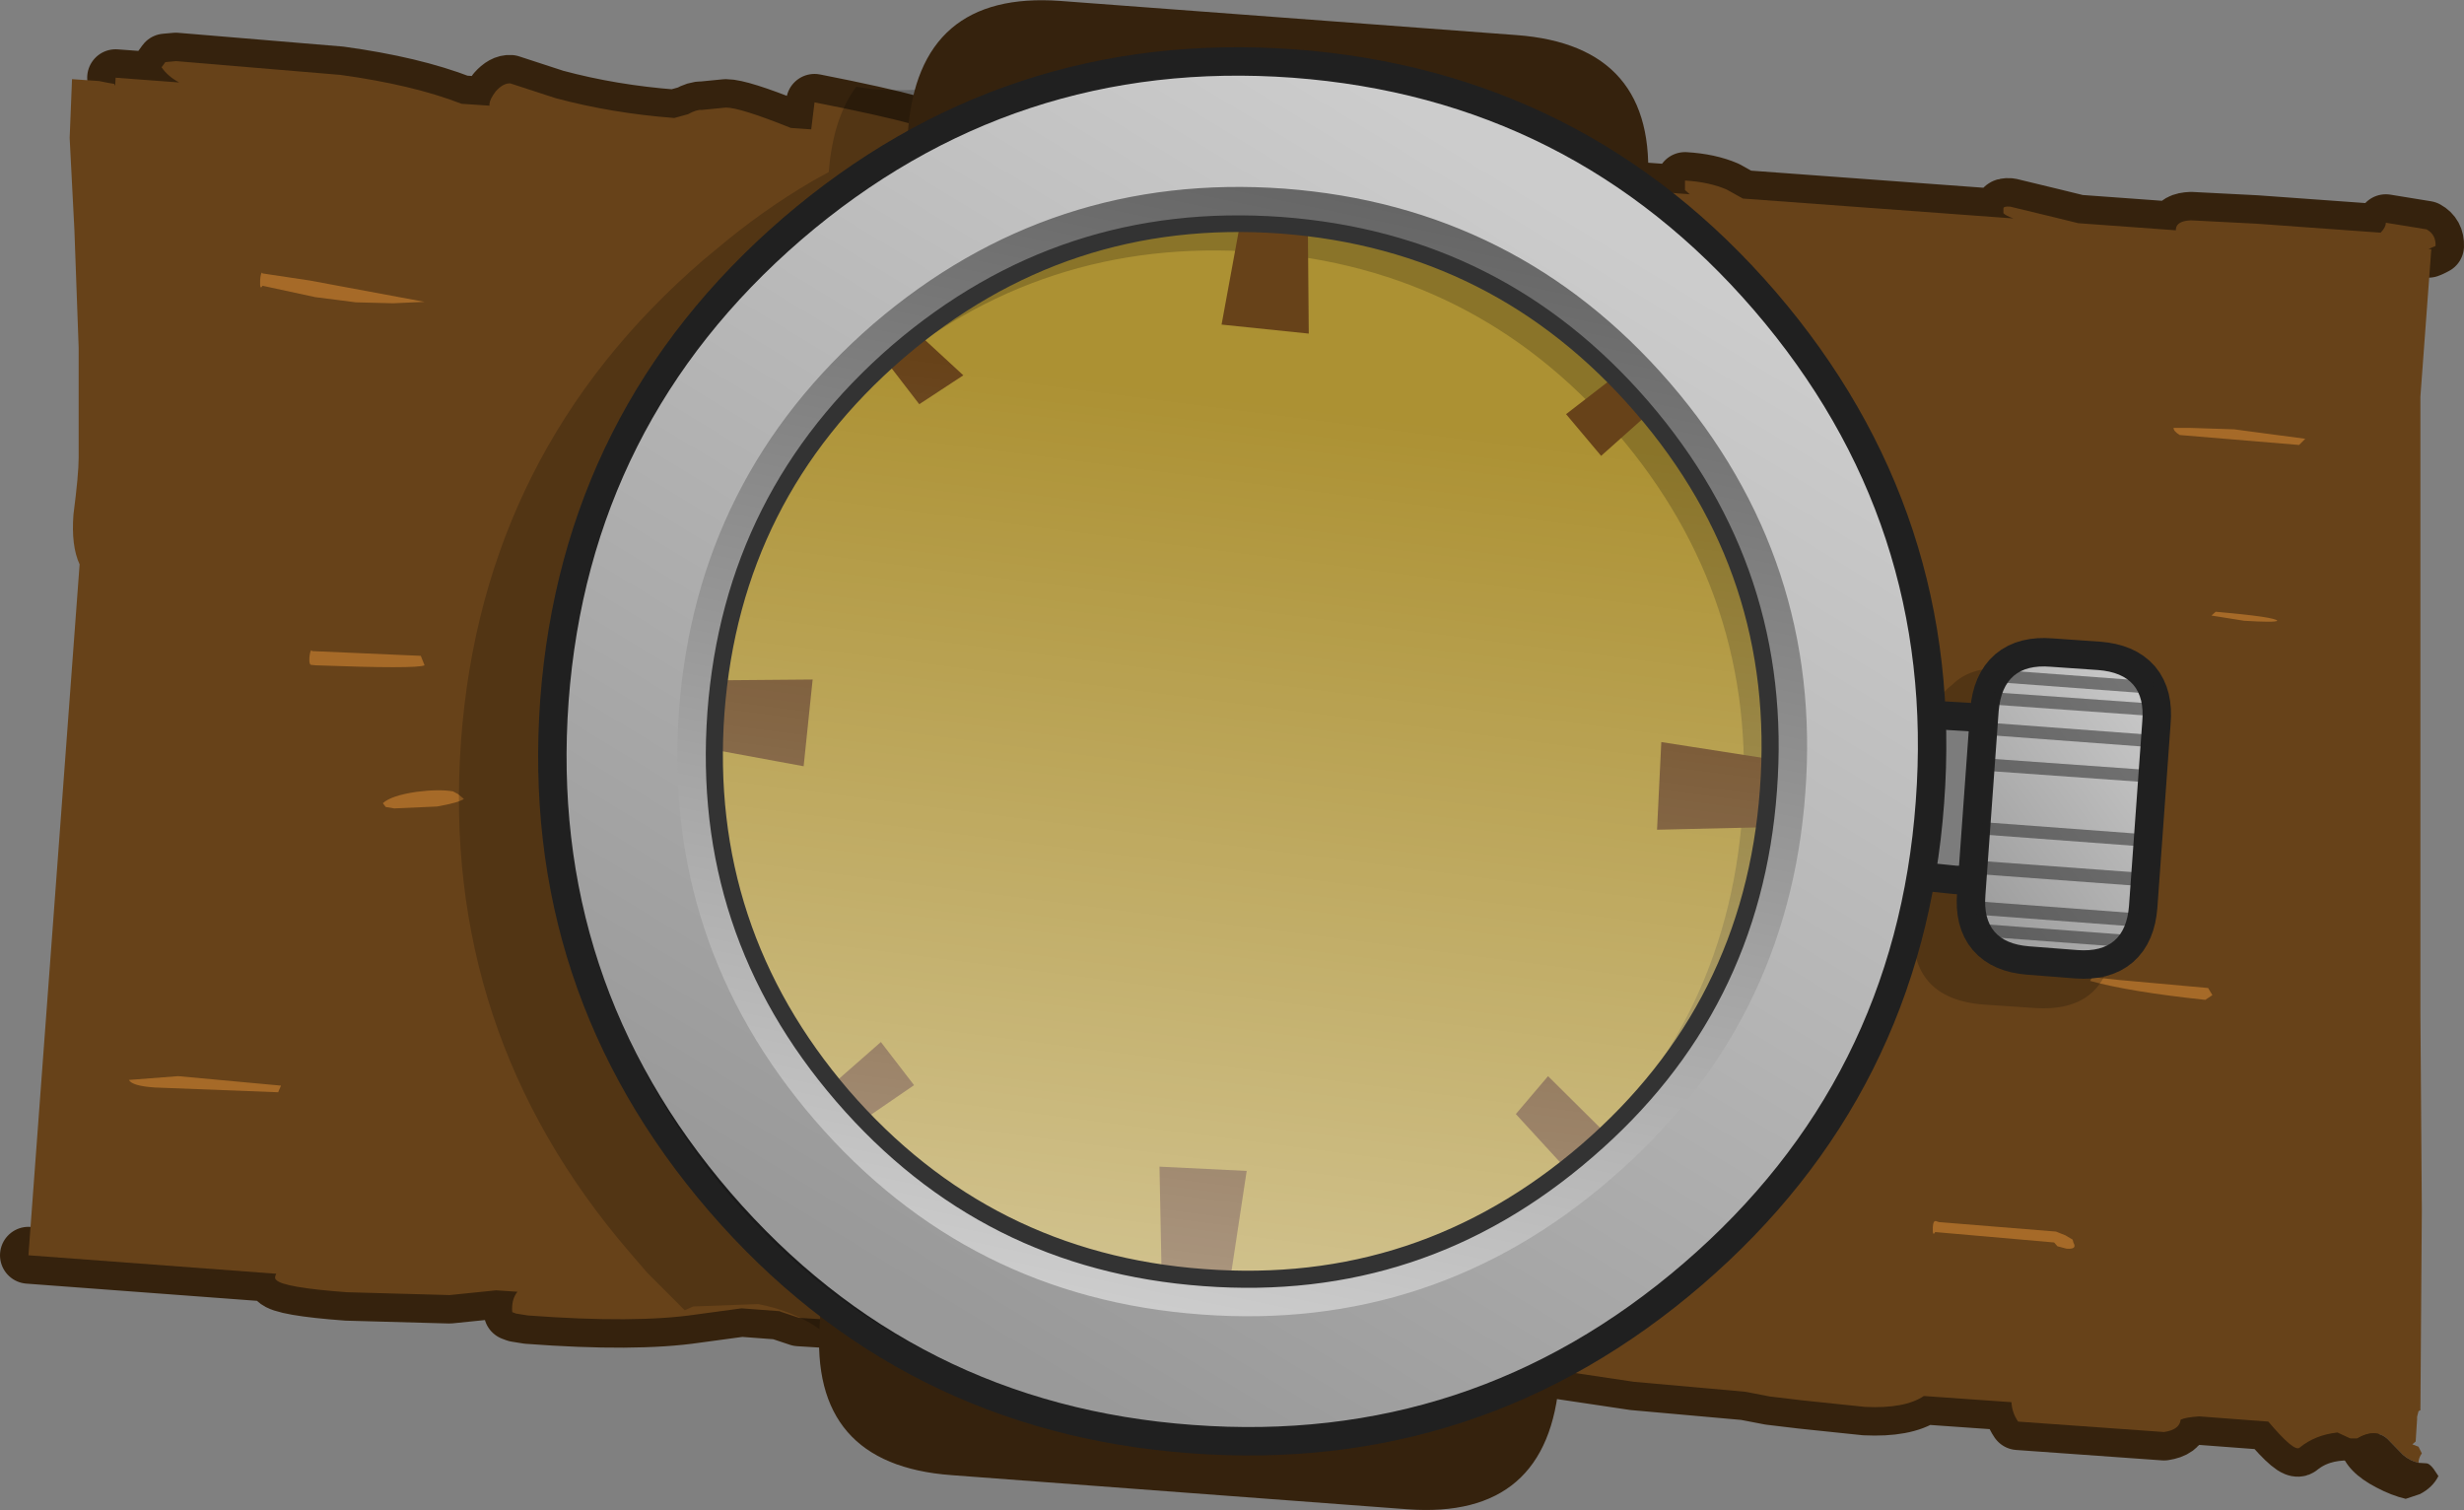<?xml version="1.0" encoding="UTF-8" standalone="no"?>
<svg xmlns:xlink="http://www.w3.org/1999/xlink" height="159.35px" width="260.0px" xmlns="http://www.w3.org/2000/svg">
  <rect width="100%" height="100%" fill="#808080" stroke="none"/>
  <g transform="matrix(1.0, 0.0, 0.0, 1.0, 9.2, -14.0)">
    <path d="M3.0 22.2 L9.7 22.7 Q8.5 22.05 7.85 21.1 L8.25 20.55 9.35 20.45 26.7 21.9 Q34.35 22.95 39.5 24.95 L42.45 25.15 42.45 24.95 Q42.5 24.45 43.1 23.65 43.9 22.75 44.65 22.8 L49.4 24.35 Q55.35 25.95 61.95 26.45 L63.4 26.05 Q64.3 25.55 64.85 25.6 L67.4 25.35 Q68.9 25.35 74.25 27.5 L76.4 27.65 76.75 24.8 Q90.5 27.5 90.4 28.55 L90.4 28.7 169.1 34.5 168.6 34.05 168.6 33.05 Q171.15 33.2 173.0 34.0 L174.7 34.95 203.25 37.05 Q202.45 36.75 202.2 36.5 L202.2 36.0 Q202.2 35.75 202.9 35.8 L207.45 36.9 210.1 37.55 220.4 38.3 220.4 38.15 Q220.5 37.3 222.0 37.25 L228.85 37.6 242.0 38.55 Q242.55 38.0 242.55 37.5 L246.85 38.2 Q247.85 38.75 247.8 39.95 L247.3 40.2 247.05 40.3 M238.25 163.1 L238.85 163.2 Q239.15 163.35 239.1 164.05 L238.9 164.85 238.7 165.1 Q235.55 165.05 233.45 166.75 232.9 167.25 230.15 164.0 L222.85 163.45 Q221.4 163.55 220.9 163.8 220.8 164.85 219.15 165.1 L203.75 164.0 Q203.1 163.05 203.05 161.95 L193.8 161.3 Q191.8 162.65 187.6 162.45 L180.9 161.75 177.55 161.35 174.95 160.85 163.2 159.8 155.5 158.65 155.45 158.45 78.55 152.75 78.35 153.25 75.1 153.05 73.3 152.45 73.05 152.35 69.05 152.05 64.25 152.7 Q57.85 153.65 46.5 152.8 L45.25 152.6 44.85 152.45 Q44.75 151.1 45.4 150.3 L43.15 150.15 38.25 150.65 27.4 150.35 Q20.65 149.85 19.95 149.05 19.7 148.85 19.95 148.4 L-6.2 146.45" fill="none" stroke="#35220d" stroke-linecap="round" stroke-linejoin="round" stroke-width="6.0"/>
    <path d="M238.85 165.8 L237.45 165.15 Q235.1 165.4 233.45 166.75 232.9 167.25 230.15 164.0 L222.85 163.45 Q221.4 163.55 220.9 163.8 220.8 164.85 219.15 165.1 L203.75 164.0 Q203.1 163.05 203.05 161.95 L193.8 161.3 Q191.8 162.65 187.6 162.45 L180.9 161.75 177.55 161.35 174.95 160.85 163.2 159.8 155.5 158.65 155.45 158.45 78.55 152.75 78.35 153.25 75.1 153.05 73.3 152.45 73.05 152.35 69.05 152.05 64.25 152.7 Q57.85 153.65 46.5 152.8 L45.25 152.6 44.85 152.45 Q44.75 151.1 45.4 150.3 L43.15 150.15 38.25 150.65 27.4 150.35 Q20.65 149.85 19.95 149.05 19.7 148.85 19.95 148.4 L-6.2 146.45 -0.8 73.55 Q-1.7 71.6 -1.45 68.3 -0.9 64.05 -0.9 62.3 L-0.9 50.7 -1.35 38.25 -1.85 28.55 -1.6 22.35 1.25 22.55 2.25 22.75 2.85 22.85 2.95 23.05 3.0 22.2 9.7 22.7 Q8.5 22.05 7.85 21.1 L8.25 20.55 9.35 20.45 26.7 21.9 Q34.35 22.95 39.5 24.95 L42.45 25.15 42.45 24.95 Q42.5 24.45 43.1 23.65 43.9 22.75 44.65 22.8 L49.4 24.35 Q55.35 25.95 61.95 26.45 L63.4 26.05 Q64.3 25.55 64.85 25.6 L67.4 25.35 Q68.9 25.35 74.25 27.5 L76.4 27.65 76.75 24.8 Q90.5 27.5 90.4 28.55 L90.4 28.7 169.1 34.5 168.6 34.05 168.6 33.05 Q171.15 33.2 173.0 34.0 L174.7 34.95 203.25 37.05 Q202.45 36.75 202.2 36.5 L202.2 36.0 Q202.2 35.75 202.9 35.8 L207.45 36.9 210.1 37.55 220.4 38.3 220.4 38.15 Q220.5 37.3 222.0 37.25 L228.85 37.6 242.0 38.55 Q242.55 38.0 242.55 37.5 L246.85 38.2 Q247.85 38.75 247.8 39.95 247.3 40.15 247.05 40.3 L247.35 40.3 246.2 55.85 246.2 121.0 246.35 141.7 246.2 162.8 246.0 162.9 245.85 163.5 245.85 163.75 245.7 166.1 245.35 166.4 246.0 166.65 246.35 167.35 Q246.0 167.85 246.0 168.35 245.1 168.15 244.35 167.5 L242.75 165.85 Q241.45 164.65 239.5 165.8 L238.85 165.8" fill="#674219" fill-rule="evenodd" stroke="none"/>
    <path d="M246.0 168.35 L246.8 168.4 Q247.15 168.4 247.6 169.0 L248.1 169.75 Q247.5 170.95 246.15 171.65 L244.65 172.15 Q243.15 171.8 241.55 170.95 238.45 169.35 237.8 167.1 L237.2 167.1 Q236.75 167.55 236.75 166.4 236.75 165.75 237.1 165.7 L237.45 165.7 238.85 165.8 239.5 165.8 Q241.45 164.65 242.75 165.85 L244.35 167.5 Q245.1 168.15 246.0 168.35" fill="#35220d" fill-rule="evenodd" stroke="none"/>
    <path d="M234.05 60.3 L233.4 60.95 220.8 59.9 Q220.15 59.5 220.15 59.15 L221.9 59.15 226.55 59.3 234.05 60.3 M231.1 79.5 Q230.9 79.7 227.6 79.5 L224.15 78.95 224.6 78.55 Q230.9 79.1 231.1 79.5 M224.25 119.0 L223.5 119.5 Q215.5 118.65 211.35 117.5 L211.55 117.1 214.4 117.4 223.8 118.25 224.25 119.0 M207.55 145.1 L195.0 144.0 Q194.7 144.55 194.75 143.45 194.8 142.75 195.1 142.85 L195.4 142.95 207.75 143.95 208.75 144.35 209.5 144.8 209.6 145.15 Q210.0 145.85 208.85 145.75 L207.9 145.5 207.55 145.1 M18.5 42.85 L23.5 43.6 35.6 45.85 32.3 46.0 28.35 45.9 24.05 45.35 18.5 44.15 Q18.2 44.7 18.25 43.55 18.3 42.85 18.45 42.75 L18.5 42.85 M35.6 84.2 Q34.75 84.6 24.1 84.2 L23.6 84.15 Q23.4 84.05 23.45 83.4 23.5 82.75 23.65 82.6 L23.75 82.7 35.2 83.2 35.6 84.2 M39.15 97.8 L39.75 98.3 Q39.2 98.7 36.9 99.1 L32.4 99.3 31.5 99.15 31.2 98.75 Q32.05 97.95 34.75 97.55 37.1 97.25 38.6 97.5 L39.15 97.8 M4.4 127.95 L9.6 127.55 20.45 128.55 20.15 129.25 7.2 128.75 Q4.75 128.6 4.4 127.95" fill="#a66a28" fill-rule="evenodd" stroke="none"/>
    <path d="M194.2 91.35 L194.25 91.35 Q194.65 87.85 196.8 86.25 198.85 84.2 202.8 84.55 L207.9 84.9 Q211.85 85.2 213.65 87.5 215.65 89.6 215.3 93.55 L213.85 113.0 Q213.3 120.95 205.35 120.35 L200.15 120.0 Q192.2 119.4 192.7 111.55 L192.5 111.5 192.4 111.5 189.95 111.3 Q184.7 110.85 185.1 105.5 L185.8 96.1 Q186.15 90.9 191.45 91.2 L193.95 91.3 194.05 91.3 194.2 91.35" fill="#000000" fill-opacity="0.2" fill-rule="evenodd" stroke="none"/>
    <path d="M187.6 103.1 Q185.35 133.8 162.0 153.9 155.6 159.4 148.65 163.25 L148.65 163.3 146.95 164.2 Q146.45 169.45 144.2 172.65 L142.55 172.85 117.1 171.0 Q105.6 169.4 96.75 167.3 L83.75 164.6 Q81.8 163.6 80.05 162.85 81.25 161.7 81.35 160.5 81.5 158.35 79.6 156.85 78.95 155.5 77.35 154.3 74.65 152.35 70.8 151.6 L63.95 151.85 63.05 152.25 59.1 148.3 57.25 146.15 Q37.2 122.85 39.45 92.15 41.7 61.5 65.05 41.4 L66.2 40.45 Q71.15 36.25 76.45 33.15 L78.25 32.15 Q78.7 26.45 81.15 23.15 L82.85 23.4 Q89.7 23.9 94.35 22.15 97.8 20.8 98.75 18.75 L142.4 22.0 Q156.75 23.05 156.35 36.8 L157.95 37.95 Q164.2 42.7 169.8 49.15 189.85 72.45 187.6 103.1" fill="#000000" fill-opacity="0.2" fill-rule="evenodd" stroke="none"/>
    <path d="M86.6 27.95 Q87.7 13.0 102.7 14.1 L150.8 17.7 Q165.75 18.8 164.65 33.75 L155.35 159.4 Q154.25 174.35 139.3 173.25 L91.2 169.65 Q76.2 168.55 77.3 153.6 L86.6 27.95" fill="#35220d" fill-rule="evenodd" stroke="none"/>
    <path d="M195.85 91.0 Q193.5 90.9 193.3 93.2 L192.6 102.55 Q192.45 104.95 194.85 105.1 L197.3 105.35 Q199.7 105.4 199.9 103.05 L200.6 93.7 Q200.8 91.4 198.4 91.15 L195.85 91.0 Z" fill="none" stroke="#202020" stroke-linecap="round" stroke-linejoin="round" stroke-width="6.0"/>
    <path d="M195.85 91.0 L198.4 91.15 Q200.8 91.4 200.6 93.7 L199.9 103.05 Q199.7 105.4 197.3 105.35 L194.85 105.1 Q192.45 104.95 192.6 102.55 L193.3 93.2 Q193.5 90.9 195.85 91.0" fill="#7c7c7c" fill-rule="evenodd" stroke="none"/>
    <path d="M192.95 98.55 Q190.8 128.05 168.45 147.3 146.1 166.55 116.65 164.35 87.2 162.2 67.9 139.85 48.65 117.5 50.8 88.0 53.0 58.6 75.35 39.3 97.75 20.05 127.2 22.2 156.65 24.4 175.9 46.75 195.15 69.15 192.95 98.55 Z" fill="none" stroke="#202020" stroke-linecap="round" stroke-linejoin="round" stroke-width="6.0"/>
    <path d="M182.6 97.75 Q180.75 122.9 161.65 139.4 142.5 155.9 117.4 154.0 92.25 152.15 75.75 133.05 59.35 113.9 61.2 88.75 63.1 63.65 82.1 47.15 101.25 30.75 126.4 32.6 151.5 34.5 168.0 53.5 184.5 72.65 182.6 97.75" fill="#ac9133" fill-rule="evenodd" stroke="none"/>
    <path d="M163.8 147.35 Q142.5 165.7 114.45 163.6 86.35 161.5 67.9 140.25 49.6 118.95 51.65 90.8 53.75 62.8 75.0 44.35 96.4 25.95 124.5 28.05 152.55 30.15 170.9 51.45 189.35 72.8 187.25 100.8 185.2 128.95 163.8 147.35 M161.35 59.6 Q146.4 42.3 123.55 40.6 100.65 38.9 83.25 53.8 65.9 68.85 64.2 91.7 62.5 114.6 77.5 131.95 92.45 149.4 115.35 151.1 138.2 152.8 155.6 137.75 172.95 122.8 174.65 99.9 176.35 77.05 161.35 59.6" fill="#000000" fill-opacity="0.2" fill-rule="evenodd" stroke="none"/>
    <path d="M179.8 97.55 Q181.6 73.6 165.85 55.35 150.15 37.2 126.2 35.4 102.2 33.65 83.95 49.3 65.75 65.05 63.95 89.0 62.2 113.0 77.9 131.2 93.65 149.45 117.65 151.2 141.6 153.0 159.8 137.25 178.05 121.55 179.8 97.55 M192.95 98.55 Q190.8 128.05 168.45 147.3 146.1 166.55 116.65 164.35 87.2 162.2 67.9 139.85 48.65 117.5 50.8 88.0 53.0 58.6 75.35 39.3 97.75 20.05 127.2 22.2 156.65 24.4 175.9 46.75 195.15 69.15 192.95 98.55" fill="url(#gradient0)" fill-rule="evenodd" stroke="none"/>
    <path d="M178.95 94.3 L178.45 101.25 165.65 101.55 166.1 92.3 178.95 94.3 M165.75 56.75 L159.75 62.1 156.05 57.7 162.2 52.95 165.75 56.75 M80.4 133.2 L77.65 129.3 83.75 123.95 87.25 128.5 80.4 133.2 M75.6 94.85 L64.2 92.75 64.7 85.8 76.55 85.7 75.6 94.85 M87.8 56.65 L83.45 51.0 86.7 48.3 92.45 53.6 87.8 56.65 M121.8 36.8 L128.8 37.3 128.9 49.2 119.7 48.25 121.8 36.8 M160.75 134.1 L156.3 137.6 150.75 131.55 154.15 127.55 160.75 134.1 M113.4 149.9 L113.15 137.1 122.35 137.55 120.4 150.4 113.4 149.9" fill="#674219" fill-rule="evenodd" stroke="none"/>
    <path d="M212.2 84.7 L207.15 84.35 Q202.15 83.95 201.7 89.0 L200.3 108.45 Q199.9 113.45 204.9 113.85 L210.05 114.25 Q215.05 114.6 215.45 109.6 L216.85 90.15 Q217.3 85.1 212.2 84.7 Z" fill="none" stroke="#202020" stroke-linecap="round" stroke-linejoin="round" stroke-width="6.0"/>
    <path d="M212.2 84.7 Q217.3 85.1 216.85 90.15 L215.45 109.6 Q215.05 114.6 210.05 114.25 L204.9 113.85 Q199.9 113.45 200.3 108.45 L201.7 89.0 Q202.15 83.95 207.15 84.35 L212.2 84.7" fill="url(#gradient1)" fill-rule="evenodd" stroke="none"/>
    <path d="M201.9 84.7 L218.0 85.9 217.9 87.2 201.8 86.0 201.9 84.7 M201.2 90.3 L217.3 91.5 217.25 92.8 201.15 91.6 201.2 90.3 M201.25 87.05 L217.35 88.2 217.25 89.5 201.15 88.35 201.25 87.05 M200.75 94.05 L216.85 95.2 216.75 96.5 200.65 95.35 200.75 94.05 M216.55 111.8 L199.25 110.5 199.4 109.1 216.7 110.4 216.55 111.8 M215.25 113.95 L199.15 112.75 199.25 111.45 215.35 112.65 215.25 113.95 M216.05 103.25 L199.95 102.05 200.05 100.75 216.15 101.95 216.05 103.25 M216.75 107.5 L199.8 106.25 199.9 104.85 216.85 106.1 216.75 107.5" fill="#202020" fill-opacity="0.502" fill-rule="evenodd" stroke="none"/>
    <path d="M179.8 97.55 Q178.05 121.55 159.8 137.25 141.6 153.0 117.65 151.2 93.65 149.45 77.9 131.2 62.2 113.0 63.95 89.0 65.75 65.05 83.95 49.3 102.2 33.65 126.2 35.4 150.15 37.2 165.85 55.35 181.6 73.6 179.8 97.55" fill="url(#gradient2)" fill-rule="evenodd" stroke="none"/>
    <path d="M178.0 97.4 Q176.3 120.65 158.65 135.9 140.95 151.15 117.75 149.4 94.55 147.7 79.25 130.05 64.05 112.35 65.75 89.1 67.5 65.9 85.1 50.7 102.85 35.45 126.05 37.15 149.25 38.9 164.5 56.55 179.75 74.2 178.0 97.4 Z" fill="none" stroke="#333333" stroke-linecap="round" stroke-linejoin="round" stroke-width="3.0"/>
    <path d="M179.8 97.55 Q178.05 121.55 159.8 137.25 141.6 153.0 117.65 151.2 93.65 149.45 77.9 131.2 62.2 113.0 63.95 89.0 65.75 65.05 83.95 49.3 102.2 33.65 126.2 35.4 150.15 37.2 165.85 55.35 181.6 73.6 179.8 97.55 Z" fill="none" stroke="url(#gradient3)" stroke-linecap="round" stroke-linejoin="round" stroke-width="3.0"/>
  </g>
  <defs>
    <linearGradient gradientTransform="matrix(0.042, -0.07, 0.074, 0.045, 121.75, 93.25)" gradientUnits="userSpaceOnUse" id="gradient0" spreadMethod="pad" x1="-819.2" x2="819.2">
      <stop offset="0.0" stop-color="#999999"/>
      <stop offset="1.0" stop-color="#cccccc"/>
    </linearGradient>
    <linearGradient gradientTransform="matrix(0.016, -0.012, 0.011, 0.015, 208.6, 99.25)" gradientUnits="userSpaceOnUse" id="gradient1" spreadMethod="pad" x1="-819.2" x2="819.2">
      <stop offset="0.0" stop-color="#999999"/>
      <stop offset="1.0" stop-color="#cccccc"/>
    </linearGradient>
    <linearGradient gradientTransform="matrix(-0.017, 0.128, -0.07, -0.009, 114.9, 161.85)" gradientUnits="userSpaceOnUse" id="gradient2" spreadMethod="pad" x1="-819.2" x2="819.2">
      <stop offset="0.0" stop-color="#ffffff" stop-opacity="0.0"/>
      <stop offset="1.0" stop-color="#ffffff"/>
    </linearGradient>
    <linearGradient gradientTransform="matrix(-0.015, 0.071, -0.071, -0.015, 121.85, 93.25)" gradientUnits="userSpaceOnUse" id="gradient3" spreadMethod="pad" x1="-819.2" x2="819.2">
      <stop offset="0.0" stop-color="#666666"/>
      <stop offset="1.0" stop-color="#cccccc"/>
    </linearGradient>
  </defs>
</svg>
